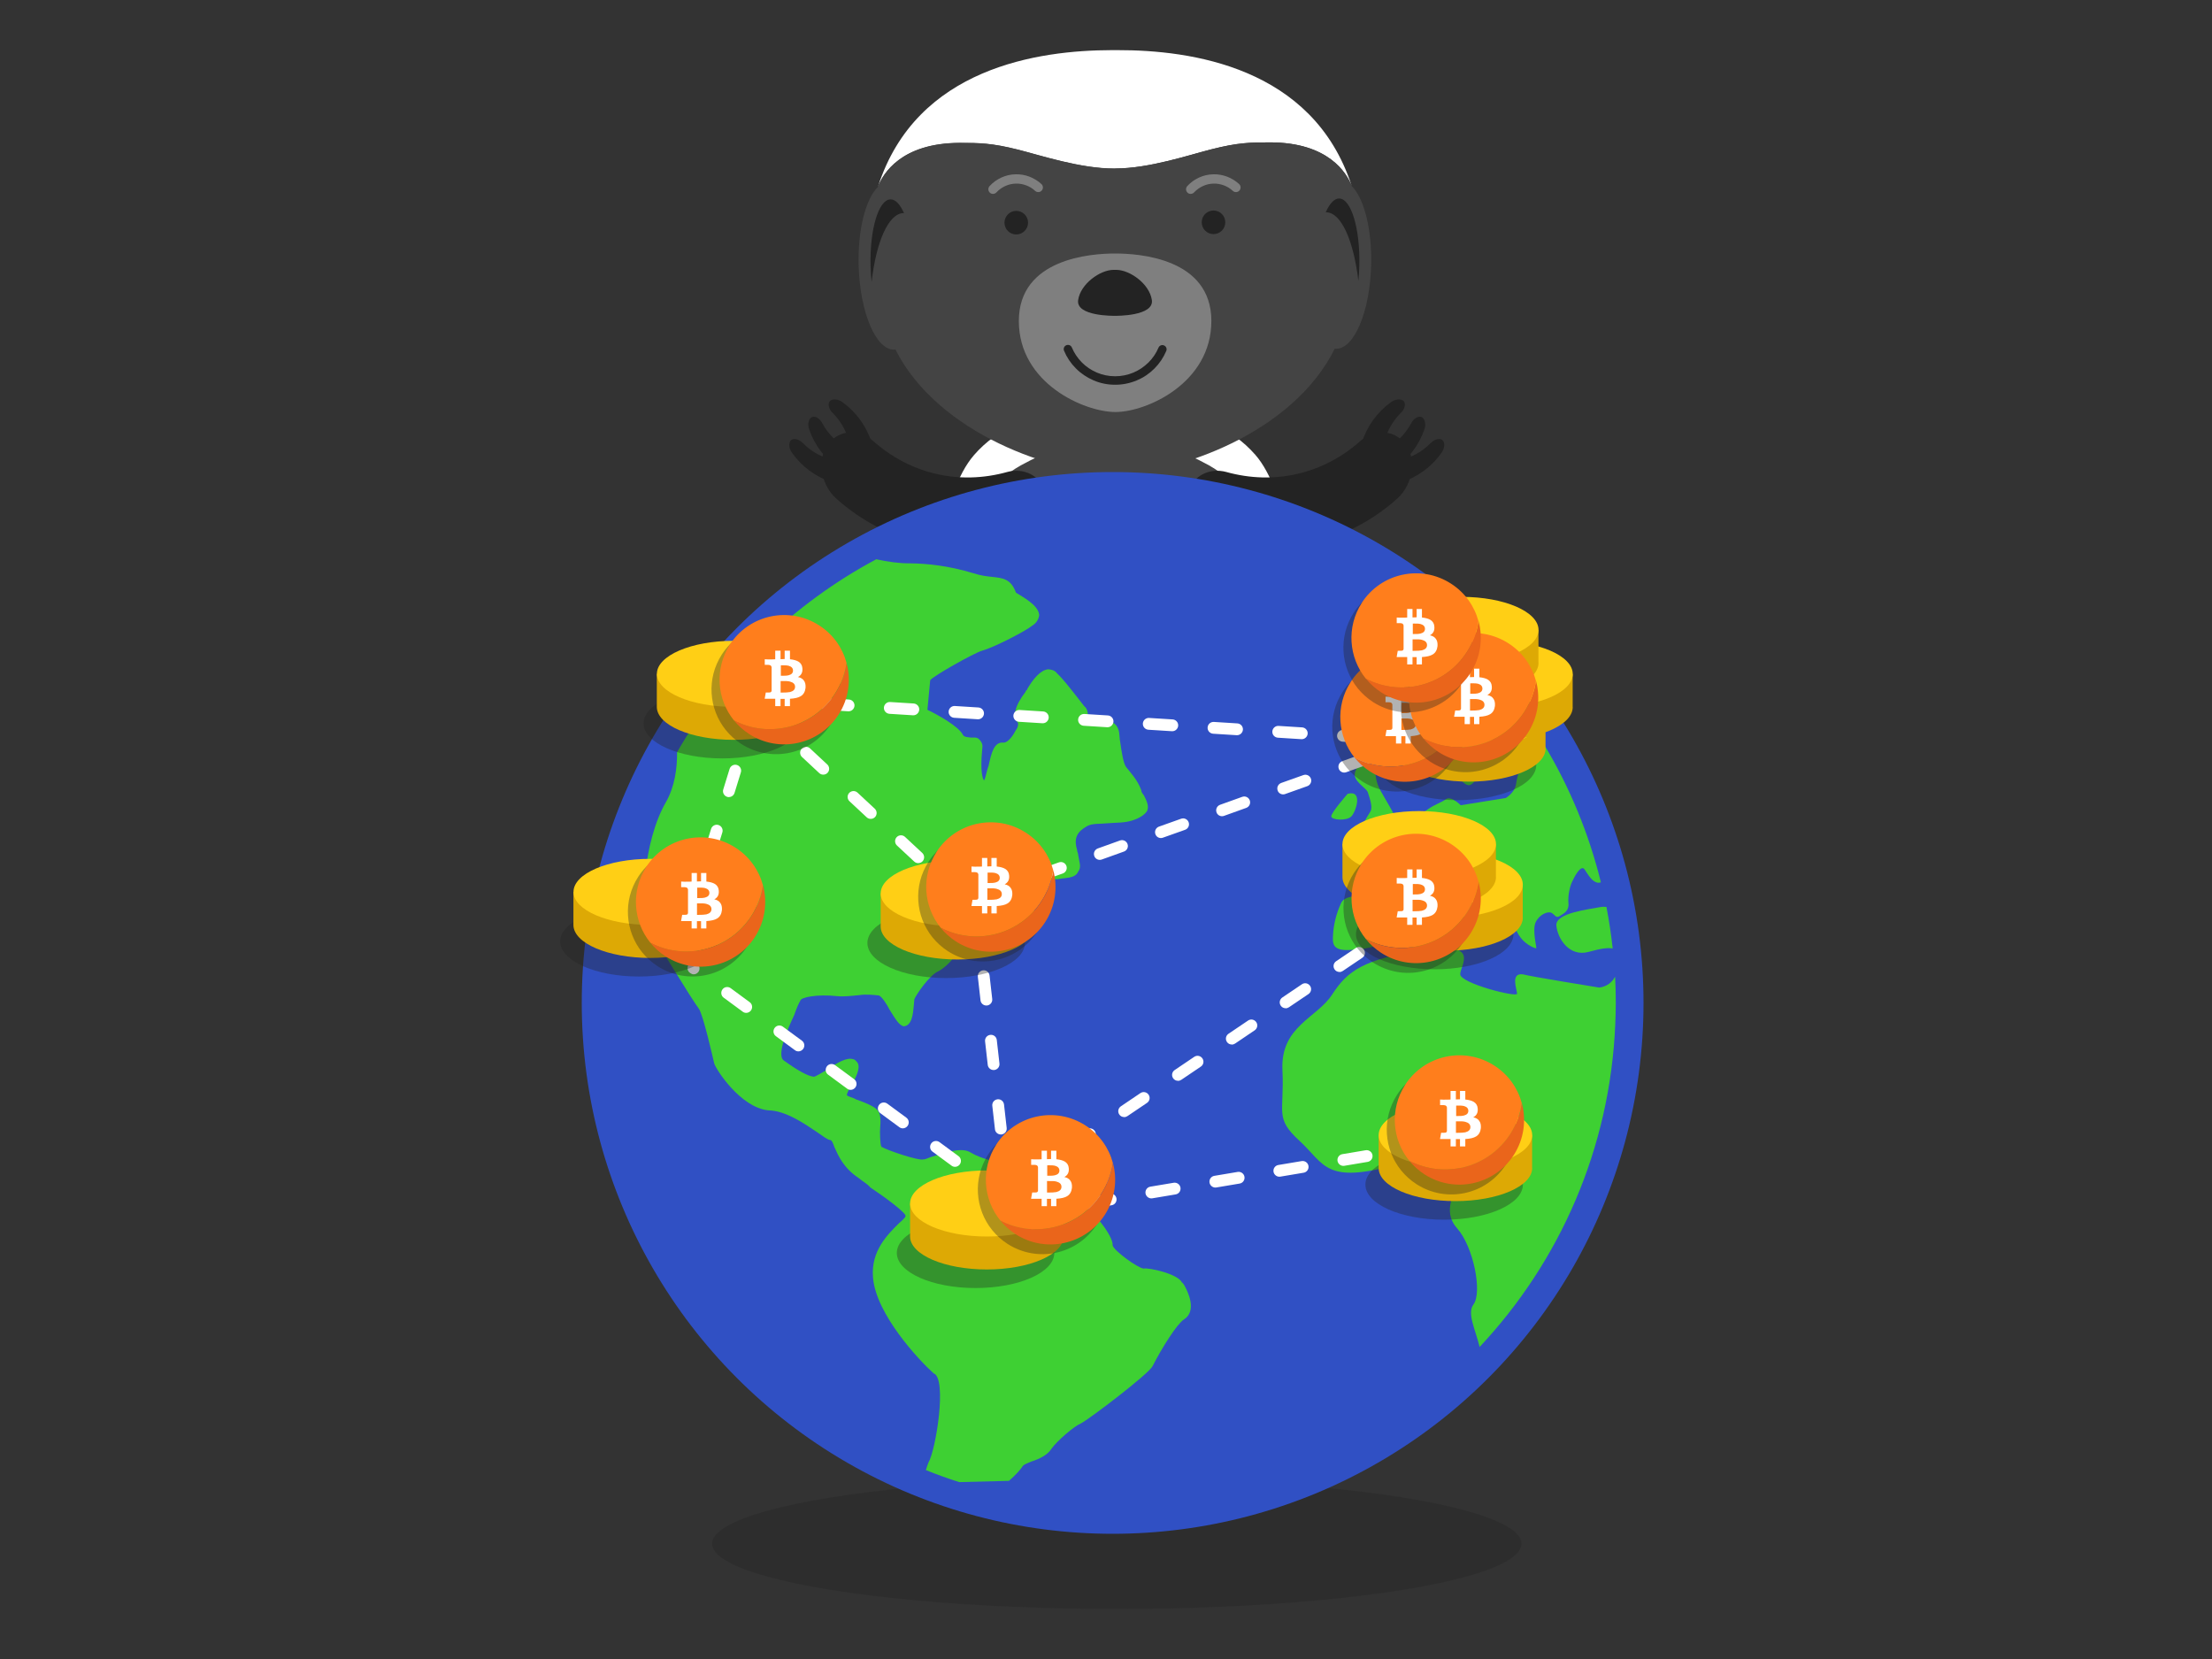 <?xml version="1.0" encoding="UTF-8"?>
<svg id="Layer_1" data-name="Layer 1" xmlns="http://www.w3.org/2000/svg" width="300" height="225" viewBox="0 0 300 225">
  <rect x="0" y="0" width="300" height="225" fill="#333333" stroke="none"/>
  <defs>
    <style>
      .cls-1 {
        fill: #fff;
      }

      .cls-2 {
        isolation: isolate;
        opacity: .35;
      }

      .cls-3 {
        fill: #232323;
      }

      .cls-4 {
        fill: #ff7e1c;
      }

      .cls-5 {
        fill: #444;
      }

      .cls-6 {
        fill: #dda905;
      }

      .cls-7 {
        fill: none;
      }

      .cls-8 {
        fill: #ea651b;
      }

      .cls-9 {
        fill: #3ed033;
      }

      .cls-10 {
        fill: #7f7f7f;
      }

      .cls-11 {
        fill: #3050c4;
      }

      .cls-12 {
        fill: #ffcf15;
      }
    </style>
  </defs>
  <g>
    <g class="cls-2">
      <ellipse class="cls-3" cx="151.21" cy="141.53" rx="35.56" ry="5.74"/>
    </g>
    <g>
      <g>
        <path class="cls-3" d="m150.07,104.93c-.13,1.02-3.46,29.92-8.37,33.98-4.92,4.06-7.5,2.7-8.51,1.62-1.05-1.12-2.38-3.15.07-5.44,1.97-1.84,3.34-9.98,1.35-22.68l15.46-7.48Z"/>
        <g>
          <path class="cls-3" d="m129.72,137.4c-.62.18-1.3.07-1.53-.34-.23-.42.14-1.14.88-1.49,2.01-.96,4.31-1.27,6.57-.84.84.16,1.18,1.04.8,1.83-.39.79-1.09,1.2-1.64,1-1.56-.57-3.34-.66-5.08-.15Z"/>
          <path class="cls-3" d="m130.69,140.99c-.54.34-1.23.43-1.56.1-.34-.34-.18-1.13.43-1.68,1.66-1.48,3.78-2.41,6.08-2.63.85-.07,1.43.68,1.27,1.54-.15.86-.71,1.45-1.3,1.41-1.66-.12-3.39.29-4.92,1.26Z"/>
          <path class="cls-3" d="m133.35,143.7c-.33.55-.89.94-1.35.8-.45-.15-.68-.92-.38-1.69.8-2.07,2.27-3.87,4.21-5.1.72-.46,1.58-.05,1.83.78.26.84.03,1.62-.51,1.85-1.53.65-2.89,1.81-3.81,3.36Z"/>
        </g>
      </g>
      <g>
        <path class="cls-3" d="m153.08,104.66c.13,1.02,3.57,29.91,8.5,33.95,4.93,4.04,7.51,2.67,8.51,1.59,1.04-1.13,2.36-3.16-.09-5.44-1.97-1.84-3.37-9.97-1.43-22.68l-15.48-7.43Z"/>
        <g>
          <path class="cls-3" d="m172.71,137.39c.62.18,1.3.07,1.52-.35.23-.42-.14-1.14-.88-1.49-2.01-.95-4.31-1.26-6.57-.82-.84.17-1.18,1.05-.79,1.83.39.79,1.1,1.19,1.64.99,1.56-.58,3.34-.68,5.08-.17Z"/>
          <path class="cls-3" d="m171.75,140.98c.54.34,1.23.43,1.56.09.34-.34.18-1.13-.43-1.67-1.67-1.47-3.79-2.4-6.09-2.6-.85-.07-1.43.68-1.27,1.54.16.86.72,1.45,1.3,1.41,1.66-.12,3.4.28,4.92,1.24Z"/>
          <path class="cls-3" d="m169.1,143.71c.33.55.9.94,1.35.79.45-.15.68-.93.38-1.69-.81-2.07-2.28-3.87-4.23-5.09-.73-.46-1.58-.05-1.83.79-.26.84-.02,1.62.52,1.85,1.53.65,2.89,1.79,3.82,3.35Z"/>
        </g>
      </g>
    </g>
    <path class="cls-5" d="m125.31,89.63c1.07-9.97,5.2-22.13,13.08-26.52,3.38-1.88,7.3-3.24,12.72-4.16,1.29.21,2.48.45,3.61.72.2.05.39.1.58.14.34.08.67.17.99.26.21.06.41.11.61.17.32.09.64.19.96.29.16.05.33.1.49.15.45.15.89.31,1.32.47.13.05.25.1.37.15.32.12.64.25.95.38.15.06.29.12.43.19.3.13.59.27.87.4.12.06.25.12.37.18.4.2.79.4,1.18.61,8.45,4.67,12.65,18.26,13.36,28.55.06,1.5.09,2.93.09,4.28,0,3.48-.22,6.37-.63,8.12-.02.08-.06.16-.08.24-2.1,9.57-12.66,16.86-25.41,16.88-14.27.03-25.85-9.06-25.87-20.31,0-.1,0-.21,0-.31-.22-2.9-.23-6.73,0-10.87Z"/>
    <path class="cls-1" d="m132.07,61.75c3.26-3.73,7.5-5.56,15.85-5.92.13,0,.27,0,.4-.01.42-.02.85-.03,1.29-.04.44,0,.88-.01,1.34-.02.05,0,.1,0,.15,0h.09s.06,0,.09,0c.48,0,.95,0,1.41.01.52,0,1.03.02,1.53.04.05,0,.1,0,.15,0,8.36.33,12.6,2.15,15.88,5.87,4.33,4.91,6.54,18.98,7,29.94-.72-10.28-4.92-23.88-13.36-28.55-3.38-1.87-7.32-3.22-12.73-4.11-5.41.92-9.34,2.28-12.72,4.16-8.43,4.7-12.58,18.31-13.25,28.6.41-10.96,2.57-25.03,6.88-29.96Z"/>
    <g>
      <path class="cls-3" d="m136.61,64.01c2.19-.59,4.49.42,5.18,2.8.69,2.37-1.18,5.59-4.23,6.44-8.66,2.4-17.41.37-24.12-5.61-2.36-2.1-2.62-5.82-.96-7.64,1.67-1.84,4.18-1.72,5.89-.23,5.08,4.52,11.7,6.06,18.25,4.24Z"/>
      <path class="cls-3" d="m108.89,60.1c-.46-.47-1.11-.71-1.53-.46-.41.25-.44,1.08.04,1.75,1.3,1.85,3.18,3.27,5.4,4,.83.27,1.57-.33,1.62-1.22.05-.89-.37-1.6-.96-1.7-1.67-.26-3.29-1.07-4.57-2.38Z"/>
      <path class="cls-3" d="m111.53,57.4c-.31-.57-.87-.99-1.34-.86-.47.13-.73.91-.45,1.7.74,2.13,2.15,4.02,4.08,5.35.72.49,1.6.11,1.89-.73.29-.84.09-1.64-.45-1.9-1.53-.72-2.87-1.94-3.74-3.56Z"/>
      <path class="cls-3" d="m112.93,56.01c-.46-.46-.7-1.12-.44-1.53.26-.41,1.08-.44,1.75.05,1.84,1.32,3.24,3.21,3.96,5.44.27.83-.35,1.56-1.23,1.6-.89.04-1.6-.38-1.69-.97-.25-1.67-1.05-3.3-2.35-4.6Z"/>
    </g>
    <g>
      <path class="cls-3" d="m166.31,64.01c-2.19-.59-4.49.42-5.18,2.8-.69,2.37,1.18,5.59,4.23,6.44,8.66,2.4,17.41.37,24.12-5.61,2.36-2.1,2.62-5.82.96-7.64-1.67-1.84-4.18-1.72-5.89-.23-5.08,4.52-11.7,6.06-18.25,4.24Z"/>
      <path class="cls-3" d="m194.03,60.1c.46-.47,1.11-.71,1.53-.46.41.25.44,1.08-.04,1.75-1.3,1.85-3.18,3.27-5.4,4-.83.27-1.57-.33-1.62-1.22-.05-.89.37-1.6.96-1.7,1.67-.26,3.29-1.07,4.57-2.38Z"/>
      <path class="cls-3" d="m191.39,57.4c.31-.57.87-.99,1.34-.86.47.13.73.91.45,1.7-.74,2.13-2.15,4.02-4.08,5.35-.72.49-1.6.11-1.89-.73-.29-.84-.09-1.64.45-1.9,1.53-.72,2.87-1.94,3.74-3.56Z"/>
      <path class="cls-3" d="m189.99,56.01c.46-.46.7-1.12.44-1.53-.26-.41-1.08-.44-1.76.05-1.84,1.32-3.24,3.21-3.96,5.44-.27.83.35,1.56,1.23,1.6.89.04,1.6-.38,1.69-.97.25-1.67,1.05-3.3,2.35-4.6Z"/>
    </g>
    <path class="cls-1" d="m151.26,22.85c4.61,0,9.99-1.83,13.04-2.6,3.57-.91,5.27-.94,7.9-.94,7.98-.01,10.44,4.17,11.11,5.87-5.26-16.16-21.91-18.4-31.74-18.38h-.81c-9.83.02-26.47,2.32-31.68,18.5.67-1.71,3.11-5.9,11.09-5.91,2.63,0,4.33.02,7.91.92,3.05.77,8.44,2.57,13.05,2.56h.13Z"/>
    <path class="cls-5" d="m119.11,25.3h-.03c.67-1.72,3.11-5.91,11.09-5.93,2.63,0,4.33.02,7.91.92,3.05.77,8.44,2.57,13.05,2.56h.13c4.61,0,9.99-1.83,13.04-2.6,3.57-.91,5.27-.94,7.9-.94,7.98-.01,10.44,4.17,11.11,5.87h-.03c1.69,1.63,2.82,5.88,2.68,10.84-.18,6.3-2.32,11.35-4.79,11.28-.05,0-.09-.02-.14-.02-5.72,11.55-21.43,16.93-29.69,16.95-8.25.01-24.1-5.31-29.9-16.84-.05,0-.1.02-.15.03-2.47.08-4.63-4.97-4.83-11.26-.16-4.97.95-9.22,2.64-10.84Z"/>
    <path class="cls-10" d="m151.29,55.88c4.17,0,13.01-3.89,13-12.37-.02-8.48-9.78-9.13-13.07-9.13-3.29,0-13.06.7-13.04,9.18.02,8.48,8.94,12.33,13.12,12.32Z"/>
    <path class="cls-3" d="m151.02,36.6c-1.81,0-4.49,1.9-4.8,4.11-.31,2.21,4.93,2.12,4.93,2.12h.15s5.24.07,4.92-2.14c-.32-2.2-3-4.09-4.82-4.09h-.39Z"/>
    <g>
      <circle class="cls-3" cx="164.58" cy="30.15" r="1.6"/>
      <path class="cls-3" d="m136.23,30.2c0,.89.72,1.6,1.6,1.6.88,0,1.6-.72,1.6-1.6,0-.89-.72-1.6-1.6-1.6-.89,0-1.6.72-1.6,1.61Z"/>
    </g>
    <path class="cls-3" d="m122.51,28.9c-2.03.08-3.68,3.92-4.3,9.33-.07-.68-.12-1.39-.14-2.12-.13-4.95,1.07-9.01,2.68-9.07.69-.03,1.33.68,1.86,1.88-.03,0-.06-.01-.1-.01Z"/>
    <path class="cls-3" d="m179.9,28.79c2.03.07,3.69,3.9,4.33,9.31.07-.68.12-1.39.13-2.12.11-4.95-1.1-9-2.71-9.06-.68-.02-1.33.69-1.85,1.88.03,0,.06-.01.09-.01Z"/>
    <path class="cls-10" d="m161.49,26.3c-.15,0-.31-.05-.43-.17-.26-.24-.27-.63-.04-.89.45-.49.99-.88,1.6-1.16.61-.28,1.26-.43,1.93-.44.64-.02,1.27.09,1.88.32.6.23,1.15.57,1.62,1,.26.24.27.63.04.89-.24.26-.63.27-.89.04-.35-.33-.76-.58-1.21-.75-.45-.17-.92-.25-1.4-.24-.5.01-.98.12-1.44.33-.46.21-.86.5-1.2.86-.12.14-.29.2-.46.2Z"/>
    <path class="cls-10" d="m134.68,26.3c-.15,0-.31-.05-.43-.17-.26-.24-.27-.63-.04-.89.45-.49.99-.88,1.6-1.16.61-.28,1.26-.43,1.93-.44.64-.02,1.28.09,1.88.32.6.23,1.15.57,1.62,1,.26.24.27.63.04.89-.24.26-.63.27-.89.04-.35-.33-.76-.58-1.21-.75-.45-.17-.92-.25-1.4-.24-.5.01-.98.12-1.44.33-.46.21-.86.5-1.2.86-.12.14-.29.2-.46.2Z"/>
    <path class="cls-3" d="m151.22,52.18h0c-1.02,0-2-.2-2.92-.6-.9-.39-1.71-.93-2.39-1.62-.69-.69-1.23-1.5-1.6-2.39-.12-.29.01-.63.31-.75.29-.12.63.01.75.31.32.76.78,1.44,1.36,2.03.58.58,1.26,1.04,2.03,1.37.78.33,1.62.5,2.48.5h0c.86,0,1.69-.17,2.48-.5.76-.32,1.44-.78,2.03-1.36.59-.58,1.05-1.26,1.37-2.02.12-.29.46-.43.75-.3.29.12.43.46.3.75-.38.9-.92,1.7-1.61,2.39-.69.69-1.49,1.23-2.39,1.6-.92.39-1.91.59-2.92.59Z"/>
    <g class="cls-2">
      <ellipse class="cls-3" cx="151.46" cy="209.36" rx="54.89" ry="8.86"/>
    </g>
    <g>
      <path class="cls-7" d="m220.65,124.02c1.1.45,1.93-.42,3.13-1.48,1.21-1.07-2.55-2.38-4.44-3.07-1.57-.57-1.75,0-2.21.18.27,1.1.52,2.21.73,3.33,1,.11,1.93.68,2.79,1.03Z"/>
      <path class="cls-7" d="m219.35,129.09c-.11-.22-.3-.37-.63-.45.14,1.28.24,2.57.31,3.86.72-1.3.52-3.03.32-3.41Z"/>
      <circle class="cls-11" cx="150.9" cy="136.02" r="72"/>
      <g>
        <path class="cls-9" d="m160.3,173.94c-.53-1.18-4.53-2.05-5.19-1.89-.85-.09-4.06-2.45-4.21-3.14.12-1.34-2.96-5.04-3.81-5.12-.43-.04-2.51-.71-3.42-2.38-1.11-1.92-5.89-3.54-7.38-3.69-1.27-.13-3.17-.55-4.59-1.38-1.21-.8-3.21-.1-5.42.57-.45.18-.89.36-1.1.34-.66.16-4.61-1.15-5.63-1.71-.19-.24-.24-2.05-.17-2.72.1-1.12-.04-1.81-.24-2.05-.17-.47-1.19-1.02-3.06-1.67-.4-.27-1.04-.33-1.23-.58.02-.22.29-.87.53-1.07.79-1.49,1.31-2.57.95-3.28-.19-.24-.38-.49-.6-.51-.83-.31-2.19.45-3.57,1.43-.68.38-1.59.96-1.8.94-.85-.09-2.27-.91-4.08-2.22-1-.78.63-4.44,1.44-6.16.3-.87.57-1.52.83-1.94.04-.45,2.23-.9,4.99-.61.85.09,1.93-.03,3.02-.14.87-.14,1.93-.02,2.57.04.42.04,1.17,1.25,1.53,1.96.75,1.2,1.3,2.16,1.94,2.23,1.08-.11,1.23-1.67,1.33-2.79.04-.44.06-.67.08-.89.27-.65,2.01-3.17,3.14-3.73,1.57-.74,3.75-3.44,3.48-5.05.06-.67,2.78-2.19,3.69-2.77.45-.18.68-.38.91-.58.23-.2.68-.38.91-.58.89-.36,2.23-.9,2.38-2.46.08-.89,2.89-1.06,4.61-1.1.42.04.87-.13,1.08-.11,1.08-.11,1.74-.27,2.02-.92.49-.63.12-1.34,0-2.25.02-.22-.17-.47-.15-.69-.49-1.63.02-2.48,1.38-3.24.68-.38,1.74-.27,2.83-.38,1.08-.11,2.36.02,3.69-.52.89-.36,1.36-.76,1.61-1.18.27-.65-.09-1.36-.45-2.08-.19-.25-.38-.49-.36-.71-.51-1.41-1.49-2.41-2.06-3.14-.38-.49-.64-2.32-.77-3.23-.15-.69-.09-1.36-.26-1.83-.17-.47-.36-.71-.77-.98-.81-.54-2.36-.02-3.25.34.02-.22-.15-.69-.13-.91.06-.67-.09-1.36-.49-1.63-.19-.25-.58-.74-1.15-1.47-.77-.98-1.72-2.21-2.51-2.96-.38-.49-.81-.53-1.23-.58-1.08.11-2.06,1.36-2.82,2.64-.02.22-.23.2-.25.42-1.46,1.88-1.82,3.42-1.04,4.17,0,0,.17.47-.32,1.09-.53,1.07-1.23,1.68-1.65,1.63-1.27-.13-1.63,1.41-2.01,3.17-.27.65-.36,1.54-.61,1.96-.19-.25-.53-1.18-.26-4.08l.04-.45c.04-.45-.15-.69-.34-.94-.38-.49-.83-.31-1.25-.35-.64-.07-.85-.09-1.04-.33-.53-1.18-3.59-2.85-4.83-3.43.17-1.78.35-3.79.38-4.02.49-.62,5.92-3.67,7.03-4,1.76-.49,6.05-2.75,6.75-3.36.68-.38.96-1.03,1-1.48-.09-1.36-2.34-2.5-3.15-3.03-.68-1.87-1.75-1.98-3.23-2.14-.64-.07-1.49-.15-2.53-.49-3.34-1.02-6.31-1.33-8.67-1.35-1.29.02-3.02-.21-4.52-.55-11.26,6.02-20.64,15.11-27.01,26.16.02,2.17-.31,4.68-1.53,6.81-3.07,5.31-3.5,14.51-2.42,16.65.9,1.9,6.11,10.32,6.88,11.3.58.73,1.94,6.74,2.1,7.43.15.69,3.51,6,7.34,6.39,2.36.02,4.98,1.86,6.59,2.94.81.53,1.4,1.05,1.83,1.09.21.02.38.49.55.96.53,1.18,1.24,2.83,3.26,4.17.6.51,1.21.8,1.6,1.29,2.02,1.34,4.83,3.43,4.79,3.88-.02.22-.49.62-.95,1.03-1.42,1.43-3.78,3.67-3.47,7.3.39,4.99,6.24,11.23,8.22,13.01,1.87.65.31,10.4-.7,12.1-.11.27-.23.63-.35,1.02,1.48.6,2.99,1.14,4.52,1.63l6.75-.17c.93-.8,1.65-1.63,1.91-2.06.23-.2.68-.38,1.12-.56,1.1-.34,2.23-.9,2.74-1.74.74-1.05,3.07-3.06,3.97-3.42,1.12-.56,9.21-6.71,9.74-7.78,1.31-2.57,3.33-5.74,4.24-6.32,1.83-1.16.57-3.77.01-4.73l-.19-.25Z"/>
        <path class="cls-9" d="m185.51,107.46c.15.52.73,1.96.36,2.58-.36.62-2.48,3.67-.36,3.46,2.12-.21,4.5-1.14,3.62-2.89-.88-1.76-1.91-3.2-2.27-4.18-.36-.98-.33-1.91-.33-1.91,0,0-1.17-1.29-1.79-1.19,0,0-1.19,1.03-.98,1.96.21.93,1.6,1.65,1.75,2.17Z"/>
        <path class="cls-9" d="m183.29,110.71c.62-.67,1.6-3.62-.52-3.05,0,0-2.22,2.53-2.22,3.05s2.12.67,2.74,0Z"/>
        <path class="cls-9" d="m207.05,100.48c.74-.14,1.38-.21,1.93-.24-1.01-1.64-2.1-3.24-3.24-4.79-.92,1.65-1.22,2.07-.85,2.91.41.93,0,2.53,2.17,2.12Z"/>
        <path class="cls-9" d="m184.84,116.07c.72.48,2.44,1.21,2.44,2.62s.48,2.58-.28,2.79c-.76.21-4.41-.48-5.1.97-.69,1.45-1.03,3.03-1.1,4.2-.07,1.17-.21,2.27,2.07,2.2,2.27-.07,3.79-.49,4.55-.97.76-.48.55-1.44,1.86-2.75,1.31-1.31,1.72-.76,1.79-1.86.07-1.1-.21-2.27.62-2.07.83.21,1.59-.76,2.48-.35.9.41,1.45-1.03,2.83.48,1.38,1.52,2.96,2.48,3.37,3.38.41.89,1.86,1.45,1.38,2.62-.48,1.17,1.45-2.1,1.34-3.03-.11-.93-1.97-2.27-2.21-2.65-.24-.38-1.48-2.44-.07-1.96,1.41.48,3.48,2.44,3.58,3.2.1.76,1.07,3.31,1.89,4.34.83,1.03,1.97,1.41,2.07,1.38.1-.03-.58-2.48-.07-3.55.52-1.07,1.69-1.52,2.17-1.24.48.28.55.76,1.1.41.55-.35,1.27-.69,1.17-1.72-.1-1.03.2-2.31.48-2.89.27-.59,1.2-2.48,1.72-1.69.52.79,1.07,1.75,1.86,1.79.14,0,.24-.02.34-.06-1.64-6.65-4.24-12.91-7.67-18.62-1.03.43-2.41,1.11-2.87,2.23-.78,1.86-.78,2.01-.98,3.15-.21,1.14-1.39,1.81-1.39,1.81l-6.1.98s-1.29-1.31-1.98-.83c-.69.48-1.55.72-2.48,1.38-.93.65-2.93,2.38-3.34,3.24-.41.86-1.45,1.69-3.1,2.1-1.65.41-3.1.48-2.38.96Z"/>
        <path class="cls-9" d="m193,104.31c1.29,0,3.15-1.65,3.41-1.24.26.41,1.81,3.62,2.9,3.41,1.08-.21,3.15-4.6,2.79-6.56-.36-1.96-.21-2.48.26-3.05.47-.57.26-2.69,1.86-2.79.15,0,.29-.03.43-.06-1.49-1.91-3.09-3.74-4.78-5.47-1.2,1.78-1.77,3.28-2.59,5.03-1.04,2.2-3.91,4.17-4.74,5.46-.83,1.29-.83,5.27.47,5.27Z"/>
        <path class="cls-9" d="m211.08,125.51c.14,1.72,1.72,4.34,4.41,3.58,1.7-.48,2.67-.58,3.23-.45-.21-1.91-.49-3.79-.85-5.64-.28-.03-.57-.03-.87.03-1.34.28-6.06.76-5.92,2.48Z"/>
        <path class="cls-9" d="m219.02,132.5c-.39.71-1.04,1.29-2.12,1.44,0,0-9.37-1.51-10.33-1.79-1.79-.27-.82,2.07-.82,2.62s-7.71-1.42-7.71-2.64,2.89-4.52-5.1-3.28c-7.99,1.24-10.19,2.81-12.26,6.02-2.07,3.21-7.03,4.31-6.75,10.24.28,5.92-1.1,6.48,2.34,9.64,3.44,3.17,3.44,5.92,13.23,3.17,9.78-2.75,3.86-.22,4.82,1.13.96,1.35,2.75.11,3.03,1.35.28,1.24-1.93,3.72.28,6.2,2.2,2.48,3.44,8.68,2.2,10.33-.88,1.18.25,3.32.84,5.75,10.84-11.55,17.7-26.88,18.4-43.8l.05-1.48c0-.46.02-.92.02-1.38,0-1.18-.03-2.35-.09-3.52Z"/>
      </g>
    </g>
    <path class="cls-1" d="m145.16,156.42c-.26,0-.51-.12-.66-.35-.25-.37-.15-.86.22-1.11l2.65-1.79c.37-.25.86-.15,1.11.22.25.37.15.86-.22,1.11l-2.65,1.79c-.14.09-.29.14-.45.14Zm7.3-4.92c-.26,0-.51-.12-.66-.35-.25-.37-.15-.86.22-1.11l2.65-1.79c.37-.25.86-.15,1.11.22.25.37.15.86-.22,1.11l-2.65,1.79c-.14.09-.29.14-.45.14Zm7.3-4.92c-.26,0-.51-.12-.66-.35-.25-.37-.15-.86.22-1.11l2.65-1.79c.37-.25.86-.15,1.11.22.25.37.15.86-.22,1.11l-2.65,1.79c-.14.09-.29.14-.45.14Zm7.3-4.92c-.26,0-.51-.12-.66-.35-.25-.37-.15-.86.22-1.11l2.65-1.79c.37-.25.86-.15,1.11.22.25.37.15.86-.22,1.11l-2.65,1.79c-.14.09-.29.14-.45.14Zm7.3-4.92c-.26,0-.51-.12-.66-.35-.25-.37-.15-.86.22-1.11l2.65-1.79c.37-.25.86-.15,1.11.22.25.37.15.86-.22,1.11l-2.65,1.79c-.14.09-.29.14-.45.14Zm7.3-4.92c-.26,0-.51-.12-.66-.35-.25-.37-.15-.86.22-1.11l2.65-1.79c.37-.25.86-.15,1.11.22.25.37.15.86-.22,1.11l-2.65,1.79c-.14.09-.29.14-.45.14Z"/>
    <path class="cls-1" d="m185.33,100.79s-.03,0-.05,0l-3.19-.2c-.44-.03-.78-.41-.75-.85.03-.44.41-.77.85-.75l3.19.2c.44.03.78.41.75.85-.03.42-.38.75-.8.75Zm-8.78-.54s-.03,0-.05,0l-3.19-.2c-.44-.03-.78-.41-.75-.85.03-.44.41-.78.85-.75l3.19.2c.44.03.78.41.75.85-.03.42-.38.75-.8.75Zm-8.78-.54s-.03,0-.05,0l-3.19-.2c-.44-.03-.78-.41-.75-.85.03-.44.4-.77.85-.75l3.19.2c.44.03.78.41.75.85-.03.42-.38.75-.8.75Zm-8.78-.54s-.03,0-.05,0l-3.19-.2c-.44-.03-.78-.41-.75-.85.03-.44.41-.78.85-.75l3.19.2c.44.03.78.41.75.85-.03.42-.38.75-.8.75Zm-8.78-.54s-.03,0-.05,0l-3.19-.2c-.44-.03-.78-.41-.75-.85.03-.44.4-.77.85-.75l3.19.2c.44.03.78.41.75.85-.03.42-.38.75-.8.75Zm-8.78-.54s-.03,0-.05,0l-3.19-.2c-.44-.03-.78-.41-.75-.85.03-.44.41-.78.85-.75l3.19.2c.44.03.78.41.75.85-.03.42-.38.75-.8.75Zm-8.78-.54s-.03,0-.05,0l-3.19-.2c-.44-.03-.78-.41-.75-.85.03-.44.4-.78.85-.75l3.19.2c.44.03.78.41.75.85-.03.42-.38.75-.8.75Zm-8.78-.54s-.03,0-.05,0l-3.19-.2c-.44-.03-.78-.41-.75-.85.03-.44.41-.78.85-.75l3.19.2c.44.03.78.41.75.85-.03.42-.38.75-.8.75Zm-8.78-.54s-.03,0-.05,0l-3.19-.2c-.44-.03-.78-.41-.75-.85.03-.44.41-.78.85-.75l3.19.2c.44.03.78.41.75.85-.03.42-.38.75-.8.75Z"/>
    <path class="cls-1" d="m140.87,119.58c-.33,0-.64-.2-.75-.53-.15-.42.07-.87.48-1.02l3.01-1.07c.42-.15.87.07,1.02.48s-.07.87-.48,1.02l-3.01,1.07c-.09.03-.18.05-.27.05Zm8.29-2.96c-.33,0-.64-.2-.75-.53-.15-.42.07-.87.48-1.02l3.01-1.08c.42-.15.87.07,1.02.48.15.42-.07.87-.48,1.02l-3.01,1.08c-.09.03-.18.05-.27.05Zm8.29-2.96c-.33,0-.64-.2-.75-.53-.15-.42.07-.87.48-1.02l3.01-1.07c.42-.15.87.07,1.02.48.15.42-.07.87-.48,1.02l-3.01,1.07c-.09.03-.18.05-.27.05Zm8.29-2.96c-.33,0-.64-.2-.75-.53-.15-.42.07-.87.48-1.02l3.01-1.08c.42-.15.87.07,1.02.48.15.42-.07.87-.48,1.02l-3.01,1.08c-.09.03-.18.05-.27.05Zm8.29-2.96c-.33,0-.64-.2-.75-.53-.15-.42.07-.87.48-1.02l3.01-1.07c.42-.15.87.07,1.02.48s-.07.87-.48,1.02l-3.01,1.07c-.09.03-.18.05-.27.05Zm8.29-2.96c-.33,0-.64-.2-.75-.53-.15-.42.07-.87.48-1.02l3.01-1.08c.42-.15.87.07,1.02.48.15.42-.07.87-.48,1.02l-3.01,1.08c-.09.03-.18.05-.27.05Z"/>
    <path class="cls-1" d="m147.47,164c-.38,0-.72-.28-.79-.67-.07-.44.22-.85.66-.92l3.16-.53c.43-.07.85.22.92.66.07.44-.22.85-.66.92l-3.16.53s-.09.01-.13.01Zm8.68-1.47c-.38,0-.72-.28-.79-.67-.07-.44.22-.85.66-.92l3.16-.53c.43-.07.85.22.92.66.07.44-.22.85-.66.92l-3.16.53s-.09.01-.13.01Zm8.68-1.47c-.38,0-.72-.28-.79-.67-.07-.44.22-.85.66-.92l3.16-.53c.43-.07.85.22.92.66s-.22.85-.66.92l-3.16.53s-.09.01-.13.01Zm8.68-1.47c-.38,0-.72-.28-.79-.67-.07-.44.22-.85.66-.92l3.16-.53c.43-.07.85.22.92.66.07.44-.22.85-.66.92l-3.16.53s-.09.01-.13.01Zm8.68-1.47c-.38,0-.72-.28-.79-.67-.07-.44.22-.85.66-.92l3.16-.53c.43-.07.85.22.92.66.07.44-.22.85-.66.92l-3.16.53s-.09.01-.13.01Z"/>
    <path class="cls-1" d="m129.52,158.25c-.16,0-.33-.05-.47-.16l-2.58-1.9c-.36-.26-.43-.76-.17-1.12.26-.36.76-.43,1.12-.17l2.58,1.9c.36.26.43.76.17,1.12-.16.21-.4.33-.64.33Zm-7.08-5.22c-.16,0-.33-.05-.47-.16l-2.58-1.9c-.36-.26-.43-.76-.17-1.12.26-.36.76-.43,1.12-.17l2.58,1.9c.36.26.43.76.17,1.12-.16.21-.4.33-.64.33Zm-7.08-5.22c-.16,0-.33-.05-.47-.16l-2.58-1.9c-.36-.26-.43-.76-.17-1.12.26-.36.76-.43,1.12-.17l2.58,1.9c.36.26.43.76.17,1.12-.16.21-.4.33-.64.33Zm-7.08-5.22c-.16,0-.33-.05-.47-.16l-2.58-1.9c-.36-.26-.43-.76-.17-1.12.26-.36.76-.43,1.12-.17l2.58,1.9c.36.26.43.76.17,1.12-.16.21-.4.33-.64.33Zm-7.08-5.22c-.16,0-.33-.05-.47-.16l-2.58-1.9c-.36-.26-.43-.76-.17-1.12.26-.36.76-.43,1.12-.17l2.58,1.9c.36.26.43.76.17,1.12-.16.21-.4.33-.64.33Zm-7.12-5.23c-.15,0-.3-.05-.44-.15l-.07-.05c-.36-.26-.43-.76-.17-1.12.26-.36.76-.43,1.12-.17.36.26.47.79.21,1.15-.16.22-.4.34-.64.34Z"/>
    <path class="cls-1" d="m96.26,116.52c-.08,0-.16-.01-.24-.04-.42-.13-.66-.58-.53-1l.95-3.06c.13-.42.58-.66,1-.53.42.13.66.58.53,1l-.95,3.06c-.11.34-.42.56-.76.56Zm2.6-8.41c-.08,0-.16-.01-.24-.04-.42-.13-.66-.58-.53-1l.86-2.79c.13-.42.58-.66,1-.53.42.13.66.58.53,1l-.86,2.79c-.11.34-.42.56-.76.56Z"/>
    <path class="cls-1" d="m124.53,117.06c-.2,0-.39-.07-.54-.21l-2.34-2.18c-.32-.3-.34-.81-.04-1.13.3-.32.81-.34,1.13-.04l2.34,2.18c.32.3.34.81.04,1.13-.16.17-.37.25-.59.25Zm-6.44-6c-.2,0-.39-.07-.54-.21l-2.34-2.18c-.32-.3-.34-.81-.04-1.13.3-.32.81-.34,1.13-.04l2.34,2.18c.32.3.34.81.04,1.13-.16.17-.37.25-.59.25Zm-6.44-6c-.2,0-.39-.07-.54-.21l-2.34-2.18c-.32-.3-.34-.81-.04-1.13.3-.32.81-.34,1.13-.04l2.34,2.18c.32.3.34.81.04,1.13-.16.17-.37.25-.59.25Z"/>
    <path class="cls-1" d="m135.73,153.86c-.4,0-.75-.3-.79-.71l-.36-3.18c-.05-.44.27-.83.71-.88.44-.05.83.27.88.71l.36,3.18c.05.44-.27.83-.71.88-.03,0-.06,0-.09,0Zm-.98-8.74c-.4,0-.75-.3-.79-.71l-.36-3.18c-.05-.44.27-.83.71-.88.44-.05.84.27.88.71l.36,3.18c.05.44-.27.83-.71.88-.03,0-.06,0-.09,0Zm-.98-8.75c-.4,0-.75-.3-.79-.71l-.36-3.18c-.05-.44.27-.83.71-.88.44-.05.83.27.88.71l.36,3.18c.05.44-.27.83-.71.88-.03,0-.06,0-.09,0Z"/>
    <g>
      <g class="cls-2">
        <path class="cls-3" d="m208.35,103.76c0,2.63-4.78,4.76-10.68,4.76s-10.68-2.13-10.68-4.76,4.78-4.76,10.68-4.76c5.9,0,10.68,2.13,10.68,4.76Z"/>
      </g>
      <g>
        <path class="cls-6" d="m209.62,101.53c0,2.47-4.66,4.48-10.41,4.48s-10.41-2-10.41-4.48v-4.48h20.81v4.48Z"/>
        <ellipse class="cls-12" cx="199.21" cy="97.05" rx="10.41" ry="4.48"/>
      </g>
    </g>
    <g>
      <g class="cls-2">
        <path class="cls-3" d="m205.26,126.7c0,2.63-4.78,4.76-10.68,4.76s-10.68-2.13-10.68-4.76,4.78-4.76,10.68-4.76c5.9,0,10.68,2.13,10.68,4.76Z"/>
      </g>
      <g>
        <path class="cls-6" d="m206.53,124.46c0,2.47-4.66,4.48-10.41,4.48s-10.41-2-10.41-4.48v-4.48h20.81v4.48Z"/>
        <ellipse class="cls-12" cx="196.12" cy="119.98" rx="10.41" ry="4.48"/>
      </g>
    </g>
    <g>
      <path class="cls-6" d="m202.89,118.95c0,2.47-4.66,4.48-10.41,4.48s-10.41-2-10.41-4.48v-4.48h20.81v4.48Z"/>
      <ellipse class="cls-12" cx="192.48" cy="114.48" rx="10.41" ry="4.48"/>
    </g>
    <g>
      <g class="cls-2">
        <path class="cls-3" d="m206.54,160.66c0,2.63-4.78,4.76-10.68,4.76s-10.68-2.13-10.68-4.76,4.78-4.76,10.68-4.76c5.9,0,10.68,2.13,10.68,4.76Z"/>
      </g>
      <g>
        <path class="cls-6" d="m207.8,158.42c0,2.47-4.66,4.48-10.41,4.48s-10.41-2-10.41-4.48v-4.48h20.81v4.48Z"/>
        <ellipse class="cls-12" cx="197.39" cy="153.95" rx="10.41" ry="4.48"/>
      </g>
    </g>
    <g>
      <g class="cls-2">
        <path class="cls-3" d="m139,127.89c0,2.63-4.78,4.76-10.68,4.76s-10.68-2.13-10.68-4.76,4.78-4.76,10.68-4.76c5.9,0,10.68,2.13,10.68,4.76Z"/>
      </g>
      <g>
        <path class="cls-6" d="m140.26,125.65c0,2.47-4.66,4.48-10.41,4.48s-10.41-2-10.41-4.48v-4.48h20.81v4.48Z"/>
        <ellipse class="cls-12" cx="129.85" cy="121.17" rx="10.41" ry="4.48"/>
      </g>
    </g>
    <g>
      <g class="cls-2">
        <path class="cls-3" d="m97.33,127.68c0,2.63-4.78,4.76-10.68,4.76s-10.68-2.13-10.68-4.76,4.78-4.76,10.68-4.76c5.9,0,10.68,2.13,10.68,4.76Z"/>
      </g>
      <g>
        <path class="cls-6" d="m98.59,125.44c0,2.47-4.66,4.48-10.41,4.48s-10.41-2-10.41-4.48v-4.48h20.81v4.48Z"/>
        <ellipse class="cls-12" cx="88.19" cy="120.96" rx="10.41" ry="4.48"/>
      </g>
    </g>
    <g>
      <g class="cls-2">
        <path class="cls-3" d="m108.64,98.1c0,2.63-4.78,4.76-10.68,4.76s-10.68-2.13-10.68-4.76,4.78-4.76,10.68-4.76c5.9,0,10.68,2.13,10.68,4.76Z"/>
      </g>
      <g>
        <path class="cls-6" d="m109.9,95.86c0,2.47-4.66,4.48-10.41,4.48s-10.41-2-10.41-4.48v-4.48h20.81v4.48Z"/>
        <ellipse class="cls-12" cx="99.5" cy="91.39" rx="10.41" ry="4.48"/>
      </g>
    </g>
    <g>
      <g class="cls-2">
        <path class="cls-3" d="m142.99,169.93c0,2.63-4.78,4.76-10.68,4.76s-10.68-2.13-10.68-4.76,4.78-4.76,10.68-4.76c5.9,0,10.68,2.13,10.68,4.76Z"/>
      </g>
      <g>
        <path class="cls-6" d="m144.25,167.69c0,2.47-4.66,4.48-10.41,4.48s-10.41-2-10.41-4.48v-4.48h20.81v4.48Z"/>
        <ellipse class="cls-12" cx="133.84" cy="163.22" rx="10.41" ry="4.48"/>
      </g>
    </g>
    <g>
      <path class="cls-6" d="m213.3,95.89c0,2.47-4.66,4.48-10.41,4.48s-10.41-2-10.41-4.48v-4.48h20.81v4.48Z"/>
      <ellipse class="cls-12" cx="202.89" cy="91.41" rx="10.41" ry="4.48"/>
    </g>
    <g>
      <path class="cls-6" d="m208.66,89.91c0,2.47-4.66,4.48-10.41,4.48s-10.41-2-10.41-4.48v-4.48h20.81v4.48Z"/>
      <ellipse class="cls-12" cx="198.25" cy="85.43" rx="10.41" ry="4.48"/>
    </g>
  </g>
  <g>
    <g class="cls-2">
      <path class="cls-3" d="m197.92,96.3h0c-.54-2.02-1.81-3.86-3.71-5.08-4.07-2.63-9.49-1.46-12.12,2.61-2.11,3.27-1.77,7.41.55,10.27q.51.27,0,0c.57.7,1.26,1.33,2.06,1.85,4.07,2.63,9.49,1.46,12.12-2.61,1.4-2.17,1.72-4.73,1.1-7.04Zm-10.7,8.98s.08,0,.12,0c-.04,0-.08,0-.12,0Zm2.22-.18c2.12-.4,4.11-1.43,5.67-3.05-1.55,1.62-3.55,2.65-5.67,3.05Z"/>
    </g>
    <g>
      <g>
        <path class="cls-8" d="m183.73,102.77c.57.7,1.26,1.33,2.06,1.85,4.07,2.63,9.49,1.46,12.12-2.61,1.4-2.17,1.72-4.73,1.1-7.04-.21,1.45-.73,2.87-1.57,4.18-2.97,4.61-8.94,6.11-13.7,3.62Z"/>
        <path class="cls-4" d="m183.18,92.5c-2.11,3.27-1.77,7.41.55,10.27,4.76,2.49,10.73.99,13.7-3.62.84-1.31,1.36-2.73,1.57-4.18-.54-2.02-1.81-3.86-3.71-5.08-4.07-2.63-9.49-1.46-12.12,2.61Z"/>
      </g>
      <path class="cls-1" d="m193.2,97.35c.2.25.27.58.24,1.01-.06.52-.27.9-.65,1.13-.32.2-.81.31-1.46.35v1h-.72v-.99h-.56v.99h-.72v-1h-1.43l.15-.85h.15c.24,0,.39,0,.46-.02.1-.03.16-.1.18-.22v-3.19c-.03-.16-.11-.25-.25-.29-.09-.03-.27-.04-.56-.03h-.12v-.76l.44.02c.52,0,.85,0,.98-.02v-1.16h.72v1.15l.56-.02v-1.13h.72v1.16c.5.05.88.16,1.15.32.32.2.5.49.53.88.06.57-.14.97-.6,1.21h0c.36.08.63.23.79.46h0Zm-3.13-.63h.12c.41.01.73-.01.96-.07.39-.1.59-.31.59-.63s-.19-.54-.57-.65c-.22-.06-.53-.08-.95-.07-.07,0-.11.01-.13.01v1.41h0Zm.13,2.28c.5,0,.88-.02,1.13-.07.46-.12.69-.35.69-.71s-.23-.59-.68-.71c-.24-.07-.62-.09-1.12-.07h-.16v1.56h.13Z"/>
    </g>
  </g>
  <g>
    <g class="cls-2">
      <path class="cls-3" d="m207.22,93.67h0c-.54-2.02-1.81-3.86-3.71-5.08-4.07-2.63-9.49-1.46-12.12,2.61-2.11,3.27-1.77,7.41.55,10.27q.51.27,0,0c.57.7,1.26,1.33,2.06,1.85,4.07,2.63,9.49,1.46,12.12-2.61,1.4-2.17,1.72-4.73,1.1-7.04Zm-10.7,8.98s.08,0,.12,0c-.04,0-.08,0-.12,0Zm2.22-.18c2.12-.4,4.11-1.43,5.67-3.05-1.55,1.62-3.55,2.65-5.67,3.05Z"/>
    </g>
    <g>
      <g>
        <path class="cls-8" d="m193.04,100.14c.57.7,1.26,1.33,2.06,1.85,4.07,2.63,9.49,1.46,12.12-2.61,1.4-2.17,1.72-4.73,1.1-7.04-.21,1.45-.73,2.87-1.57,4.18-2.97,4.61-8.94,6.11-13.7,3.62Z"/>
        <path class="cls-4" d="m192.49,89.87c-2.11,3.27-1.77,7.41.55,10.27,4.76,2.49,10.73.99,13.7-3.62.84-1.31,1.36-2.73,1.57-4.18-.54-2.02-1.81-3.86-3.71-5.08-4.07-2.63-9.49-1.46-12.12,2.61Z"/>
      </g>
      <path class="cls-1" d="m202.51,94.72c.2.25.27.58.24,1.01-.06.52-.27.9-.65,1.13-.32.2-.81.31-1.46.35v1h-.72v-.99h-.56v.99h-.72v-1h-1.43l.15-.85h.15c.24,0,.39,0,.46-.02.1-.03.16-.1.18-.22v-3.19c-.03-.16-.11-.25-.25-.29-.09-.03-.27-.04-.56-.03h-.12v-.76l.44.02c.52,0,.85,0,.98-.02v-1.16h.72v1.15l.56-.02v-1.13h.72v1.16c.5.05.88.16,1.15.32.32.2.5.49.53.88.06.57-.14.97-.6,1.21h0c.36.08.63.23.79.46h0Zm-3.13-.63h.12c.41.01.73-.01.96-.07.39-.1.59-.31.59-.63s-.19-.54-.57-.65c-.22-.06-.53-.08-.95-.07-.07,0-.11.01-.13.01v1.41h0Zm.13,2.28c.5,0,.88-.02,1.13-.07.46-.12.69-.35.69-.71s-.23-.59-.68-.71c-.24-.07-.62-.09-1.12-.07h-.16v1.56h.13Z"/>
    </g>
  </g>
  <g>
    <g class="cls-2">
      <path class="cls-3" d="m199.43,85.56h0c-.54-2.02-1.81-3.86-3.71-5.08-4.07-2.63-9.49-1.46-12.12,2.61-2.11,3.27-1.77,7.41.55,10.27q.51.27,0,0c.57.7,1.26,1.33,2.06,1.85,4.07,2.63,9.49,1.46,12.12-2.61,1.4-2.17,1.72-4.73,1.1-7.04Zm-10.7,8.98s.08,0,.12,0c-.04,0-.08,0-.12,0Zm2.22-.18c2.12-.4,4.11-1.43,5.67-3.05-1.55,1.62-3.55,2.65-5.67,3.05Z"/>
    </g>
    <g>
      <g>
        <path class="cls-8" d="m185.25,92.04c.57.7,1.26,1.33,2.06,1.85,4.07,2.63,9.49,1.46,12.12-2.61,1.4-2.17,1.72-4.73,1.1-7.04-.21,1.45-.73,2.87-1.57,4.18-2.97,4.61-8.94,6.11-13.7,3.62Z"/>
        <path class="cls-4" d="m184.69,81.77c-2.11,3.27-1.77,7.41.55,10.27,4.76,2.49,10.73.99,13.7-3.62.84-1.31,1.36-2.73,1.57-4.18-.54-2.02-1.81-3.86-3.71-5.08-4.07-2.63-9.49-1.46-12.12,2.61Z"/>
      </g>
      <path class="cls-1" d="m194.72,86.62c.2.25.27.58.24,1.01-.06.52-.27.9-.65,1.13-.32.2-.81.31-1.46.35v1h-.72v-.99h-.56v.99h-.72v-1h-1.43l.15-.85h.15c.24,0,.39,0,.46-.02.1-.03.16-.1.18-.22v-3.19c-.03-.16-.11-.25-.25-.29-.09-.03-.27-.04-.56-.03h-.12v-.76l.44.02c.52,0,.85,0,.98-.02v-1.16h.72v1.15l.56-.02v-1.13h.72v1.16c.5.05.88.16,1.15.32.32.2.5.49.53.88.06.57-.14.97-.6,1.21h0c.36.08.63.23.79.46h0Zm-3.13-.63h.12c.41.01.73-.01.96-.07.39-.1.59-.31.59-.63s-.19-.54-.57-.65c-.22-.06-.53-.08-.95-.07-.07,0-.11.01-.13.01v1.41h0Zm.13,2.28c.5,0,.88-.02,1.13-.07.46-.12.69-.35.69-.71s-.23-.59-.68-.71c-.24-.07-.62-.09-1.12-.07h-.16v1.56h.13Z"/>
    </g>
  </g>
  <g>
    <g class="cls-2">
      <path class="cls-3" d="m199.44,120.89h0c-.54-2.02-1.81-3.86-3.71-5.08-4.07-2.63-9.49-1.46-12.12,2.61-2.11,3.27-1.77,7.41.55,10.27q.51.27,0,0c.57.7,1.26,1.33,2.06,1.85,4.07,2.63,9.49,1.46,12.12-2.61,1.4-2.17,1.72-4.73,1.1-7.04Zm-10.7,8.98s.08,0,.12,0c-.04,0-.08,0-.12,0Zm2.22-.18c2.12-.4,4.11-1.43,5.67-3.05-1.55,1.62-3.55,2.65-5.67,3.05Z"/>
    </g>
    <g>
      <g>
        <path class="cls-8" d="m185.25,127.37c.57.7,1.26,1.33,2.06,1.85,4.07,2.63,9.49,1.46,12.12-2.61,1.4-2.17,1.72-4.73,1.1-7.04-.21,1.45-.73,2.87-1.57,4.18-2.97,4.61-8.94,6.11-13.7,3.62Z"/>
        <path class="cls-4" d="m184.7,117.09c-2.11,3.27-1.77,7.41.55,10.27,4.76,2.49,10.73.99,13.7-3.62.84-1.31,1.36-2.73,1.57-4.18-.54-2.02-1.81-3.86-3.71-5.08-4.07-2.63-9.49-1.46-12.12,2.61Z"/>
      </g>
      <path class="cls-1" d="m194.72,121.94c.2.25.27.58.24,1.01-.06.52-.27.9-.65,1.13-.32.2-.81.31-1.46.35v1h-.72v-.99h-.56v.99h-.72v-1h-1.43l.15-.85h.15c.24,0,.39,0,.46-.02.1-.03.16-.1.18-.22v-3.19c-.03-.16-.11-.25-.25-.29-.09-.03-.27-.04-.56-.03h-.12v-.76l.44.02c.52,0,.85,0,.98-.02v-1.16h.72v1.15l.56-.02v-1.13h.72v1.16c.5.05.88.16,1.15.32.32.2.5.49.53.88.06.57-.14.97-.6,1.21h0c.36.08.63.23.79.46h0Zm-3.13-.63h.12c.41.01.73-.01.96-.07.39-.1.59-.31.59-.63s-.19-.54-.57-.65c-.22-.06-.53-.08-.95-.07-.07,0-.11.01-.13.01v1.41h0Zm.13,2.28c.5,0,.88-.02,1.13-.07.46-.12.69-.35.69-.71s-.23-.59-.68-.71c-.24-.07-.62-.09-1.12-.07h-.16v1.56h.13Z"/>
    </g>
  </g>
  <g>
    <g class="cls-2">
      <path class="cls-3" d="m149.85,159.04h0c-.54-2.02-1.81-3.86-3.71-5.08-4.07-2.63-9.49-1.46-12.12,2.61-2.11,3.27-1.77,7.41.55,10.27q.51.27,0,0c.57.7,1.26,1.33,2.06,1.85,4.07,2.63,9.49,1.46,12.12-2.61,1.4-2.17,1.72-4.73,1.1-7.04Zm-10.7,8.98s.08,0,.12,0c-.04,0-.08,0-.12,0Zm2.22-.18c2.12-.4,4.11-1.43,5.67-3.05-1.55,1.62-3.55,2.65-5.67,3.05Z"/>
    </g>
    <g>
      <g>
        <path class="cls-8" d="m135.66,165.52c.57.7,1.26,1.33,2.06,1.85,4.07,2.63,9.49,1.46,12.12-2.61,1.4-2.17,1.72-4.73,1.1-7.04-.21,1.45-.73,2.87-1.57,4.18-2.97,4.61-8.94,6.11-13.7,3.62Z"/>
        <path class="cls-4" d="m135.11,155.25c-2.11,3.27-1.77,7.41.55,10.27,4.76,2.49,10.73.99,13.7-3.62.84-1.31,1.36-2.73,1.57-4.18-.54-2.02-1.81-3.86-3.71-5.08-4.07-2.63-9.49-1.46-12.12,2.61Z"/>
      </g>
      <path class="cls-1" d="m145.14,160.09c.2.25.27.58.24,1.01-.06.52-.27.9-.65,1.13-.32.2-.81.31-1.46.35v1h-.72v-.99h-.56v.99h-.72v-1h-1.43l.15-.85h.15c.24,0,.39,0,.46-.02.1-.03.16-.1.18-.22v-3.19c-.03-.16-.11-.25-.25-.29-.09-.03-.27-.04-.56-.03h-.12v-.76l.44.02c.52,0,.85,0,.98-.02v-1.16h.72v1.15l.56-.02v-1.13h.72v1.16c.5.05.88.16,1.15.32.32.2.5.49.53.88.06.57-.14.97-.6,1.21h0c.36.08.63.23.79.46h0Zm-3.13-.63h.12c.41.01.73-.01.96-.07.39-.1.59-.31.59-.63s-.19-.54-.57-.65c-.22-.06-.53-.08-.95-.07-.07,0-.11.01-.13.01v1.41h0Zm.13,2.28c.5,0,.88-.02,1.13-.07.46-.12.69-.35.69-.71s-.23-.59-.68-.71c-.24-.07-.62-.09-1.12-.07h-.16v1.56h.13Z"/>
    </g>
  </g>
  <g>
    <g class="cls-2">
      <path class="cls-3" d="m102.39,121.38h0c-.54-2.02-1.81-3.86-3.71-5.08-4.07-2.63-9.49-1.46-12.12,2.61-2.11,3.27-1.77,7.41.55,10.27q.51.27,0,0c.57.7,1.26,1.33,2.06,1.85,4.07,2.63,9.49,1.46,12.12-2.61,1.4-2.17,1.72-4.73,1.1-7.04Zm-10.7,8.98s.08,0,.12,0c-.04,0-.08,0-.12,0Zm2.22-.18c2.12-.4,4.11-1.43,5.67-3.05-1.55,1.62-3.55,2.65-5.67,3.05Z"/>
    </g>
    <g>
      <g>
        <path class="cls-8" d="m88.2,127.85c.57.7,1.26,1.33,2.06,1.85,4.07,2.63,9.49,1.46,12.12-2.61,1.4-2.17,1.72-4.73,1.1-7.04-.21,1.45-.73,2.87-1.57,4.18-2.97,4.61-8.94,6.11-13.7,3.62Z"/>
        <path class="cls-4" d="m87.65,117.58c-2.11,3.27-1.77,7.41.55,10.27,4.76,2.49,10.73.99,13.7-3.62.84-1.31,1.36-2.73,1.57-4.18-.54-2.02-1.81-3.86-3.71-5.08-4.07-2.63-9.49-1.46-12.12,2.61Z"/>
      </g>
      <path class="cls-1" d="m97.67,122.43c.2.25.27.58.24,1.01-.06.52-.27.9-.65,1.13-.32.2-.81.31-1.46.35v1h-.72v-.99h-.56v.99h-.72v-1h-1.43l.15-.85h.15c.24,0,.39,0,.46-.02.1-.03.16-.1.18-.22v-3.19c-.03-.16-.11-.25-.25-.29-.09-.03-.27-.04-.56-.03h-.12v-.76l.44.02c.52,0,.85,0,.98-.02v-1.16h.72v1.15l.56-.02v-1.13h.72v1.16c.5.05.88.16,1.15.32.32.2.5.49.53.88.06.57-.14.97-.6,1.21h0c.36.08.63.23.79.46h0Zm-3.13-.63h.12c.41.01.73-.01.96-.07.39-.1.59-.31.59-.63s-.19-.54-.57-.65c-.22-.06-.53-.08-.95-.07-.07,0-.11.01-.13.01v1.41h0Zm.13,2.28c.5,0,.88-.02,1.13-.07.46-.12.69-.35.69-.71s-.23-.59-.68-.71c-.24-.07-.62-.09-1.12-.07h-.16v1.56h.13Z"/>
    </g>
  </g>
  <g>
    <g class="cls-2">
      <path class="cls-3" d="m141.76,119.34h0c-.54-2.02-1.81-3.86-3.71-5.08-4.07-2.63-9.49-1.46-12.12,2.61-2.11,3.27-1.77,7.41.55,10.27q.51.27,0,0c.57.7,1.26,1.33,2.06,1.85,4.07,2.63,9.49,1.46,12.12-2.61,1.4-2.17,1.72-4.73,1.1-7.04Zm-10.7,8.98s.08,0,.12,0c-.04,0-.08,0-.12,0Zm2.22-.18c2.12-.4,4.11-1.43,5.67-3.05-1.55,1.62-3.55,2.65-5.67,3.05Z"/>
    </g>
    <g>
      <g>
        <path class="cls-8" d="m127.57,125.82c.57.7,1.26,1.33,2.06,1.85,4.07,2.63,9.49,1.46,12.12-2.61,1.4-2.17,1.72-4.73,1.1-7.04-.21,1.45-.73,2.87-1.57,4.18-2.97,4.61-8.94,6.11-13.7,3.62Z"/>
        <path class="cls-4" d="m127.02,115.54c-2.11,3.27-1.77,7.41.55,10.27,4.76,2.49,10.73.99,13.7-3.62.84-1.31,1.36-2.73,1.57-4.18-.54-2.02-1.81-3.86-3.71-5.08-4.07-2.63-9.49-1.46-12.12,2.61Z"/>
      </g>
      <path class="cls-1" d="m137.05,120.39c.2.25.27.58.24,1.01-.06.52-.27.9-.65,1.13-.32.2-.81.31-1.46.35v1h-.72v-.99h-.56v.99h-.72v-1h-1.43l.15-.85h.15c.24,0,.39,0,.46-.02.1-.03.16-.1.18-.22v-3.19c-.03-.16-.11-.25-.25-.29-.09-.03-.27-.04-.56-.03h-.12v-.76l.44.02c.52,0,.85,0,.98-.02v-1.16h.72v1.15l.56-.02v-1.13h.72v1.16c.5.05.88.16,1.15.32.32.2.5.49.53.88.06.57-.14.97-.6,1.21h0c.36.08.63.23.79.46h0Zm-3.13-.63h.12c.41.01.73-.01.96-.07.39-.1.59-.31.59-.63s-.19-.54-.57-.65c-.22-.06-.53-.08-.95-.07-.07,0-.11.01-.13.01v1.41h0Zm.13,2.28c.5,0,.88-.02,1.13-.07.46-.12.69-.35.69-.71s-.23-.59-.68-.71c-.24-.07-.62-.09-1.12-.07h-.16v1.56h.13Z"/>
    </g>
  </g>
  <g>
    <g class="cls-2">
      <path class="cls-3" d="m113.73,91.23h0c-.54-2.02-1.81-3.86-3.71-5.08-4.07-2.63-9.49-1.46-12.12,2.61-2.11,3.27-1.77,7.41.55,10.27q.51.27,0,0c.57.7,1.26,1.33,2.06,1.85,4.07,2.63,9.49,1.46,12.12-2.61,1.4-2.17,1.72-4.73,1.1-7.04Zm-10.7,8.98s.08,0,.12,0c-.04,0-.08,0-.12,0Zm2.22-.18c2.12-.4,4.11-1.43,5.67-3.05-1.55,1.62-3.55,2.65-5.67,3.05Z"/>
    </g>
    <g>
      <g>
        <path class="cls-8" d="m99.54,97.7c.57.7,1.26,1.33,2.06,1.85,4.07,2.63,9.49,1.46,12.12-2.61,1.4-2.17,1.72-4.73,1.1-7.04-.21,1.45-.73,2.87-1.57,4.18-2.97,4.61-8.94,6.11-13.7,3.62Z"/>
        <path class="cls-4" d="m98.99,87.43c-2.11,3.27-1.77,7.41.55,10.27,4.76,2.49,10.73.99,13.7-3.62.84-1.31,1.36-2.73,1.57-4.18-.54-2.02-1.81-3.86-3.71-5.08-4.07-2.63-9.49-1.46-12.12,2.61Z"/>
      </g>
      <path class="cls-1" d="m109.01,92.28c.2.25.27.58.24,1.01-.06.52-.27.9-.65,1.13-.32.2-.81.31-1.46.35v1h-.72v-.99h-.56v.99h-.72v-1h-1.43l.15-.85h.15c.24,0,.39,0,.46-.02.1-.03.16-.1.18-.22v-3.19c-.03-.16-.11-.25-.25-.29-.09-.03-.27-.04-.56-.03h-.12v-.76l.44.02c.52,0,.85,0,.98-.02v-1.16h.72v1.15l.56-.02v-1.13h.72v1.16c.5.05.88.16,1.15.32.32.2.5.49.53.88.06.57-.14.97-.6,1.21h0c.36.08.63.23.79.46h0Zm-3.13-.63h.12c.41.01.73-.01.96-.07.39-.1.59-.31.59-.63s-.19-.54-.57-.65c-.22-.06-.53-.08-.95-.07-.07,0-.11.01-.13.01v1.41h0Zm.13,2.28c.5,0,.88-.02,1.13-.07.46-.12.69-.35.69-.71s-.23-.59-.68-.71c-.24-.07-.62-.09-1.12-.07h-.16v1.56h.13Z"/>
    </g>
  </g>
  <g>
    <g class="cls-2">
      <path class="cls-3" d="m205.31,150.94h0c-.54-2.02-1.81-3.86-3.71-5.08-4.07-2.63-9.49-1.46-12.12,2.61-2.11,3.27-1.77,7.41.55,10.27q.51.27,0,0c.57.7,1.26,1.33,2.06,1.85,4.07,2.63,9.49,1.46,12.12-2.61,1.4-2.17,1.72-4.73,1.1-7.04Zm-10.7,8.98s.08,0,.12,0c-.04,0-.08,0-.12,0Zm2.22-.18c2.12-.4,4.11-1.43,5.67-3.05-1.55,1.62-3.55,2.65-5.67,3.05Z"/>
    </g>
    <g>
      <g>
        <path class="cls-8" d="m191.12,157.41c.57.7,1.26,1.33,2.06,1.85,4.07,2.63,9.49,1.46,12.12-2.61,1.4-2.17,1.72-4.73,1.1-7.04-.21,1.45-.73,2.87-1.57,4.18-2.97,4.61-8.94,6.11-13.7,3.62Z"/>
        <path class="cls-4" d="m190.57,147.14c-2.11,3.27-1.77,7.41.55,10.27,4.76,2.49,10.73.99,13.7-3.62.84-1.31,1.36-2.73,1.57-4.18-.54-2.02-1.81-3.86-3.71-5.08-4.07-2.63-9.49-1.46-12.12,2.61Z"/>
      </g>
      <path class="cls-1" d="m200.6,151.99c.2.25.27.58.24,1.01-.06.52-.27.9-.65,1.13-.32.2-.81.31-1.46.35v1h-.72v-.99h-.56v.99h-.72v-1h-1.43l.15-.85h.15c.24,0,.39,0,.46-.02.1-.03.16-.1.18-.22v-3.19c-.03-.16-.11-.25-.25-.29-.09-.03-.27-.04-.56-.03h-.12v-.76l.44.02c.52,0,.85,0,.98-.02v-1.16h.72v1.15l.56-.02v-1.13h.72v1.16c.5.05.88.16,1.15.32.32.2.5.49.53.88.06.57-.14.97-.6,1.21h0c.36.08.63.23.79.46h0Zm-3.13-.63h.12c.41.01.73-.01.96-.07.39-.1.59-.31.59-.63s-.19-.54-.57-.65c-.22-.06-.53-.08-.95-.07-.07,0-.11.01-.13.01v1.41h0Zm.13,2.28c.5,0,.88-.02,1.13-.07.46-.12.69-.35.69-.71s-.23-.59-.68-.71c-.24-.07-.62-.09-1.12-.07h-.16v1.56h.13Z"/>
    </g>
  </g>
</svg>